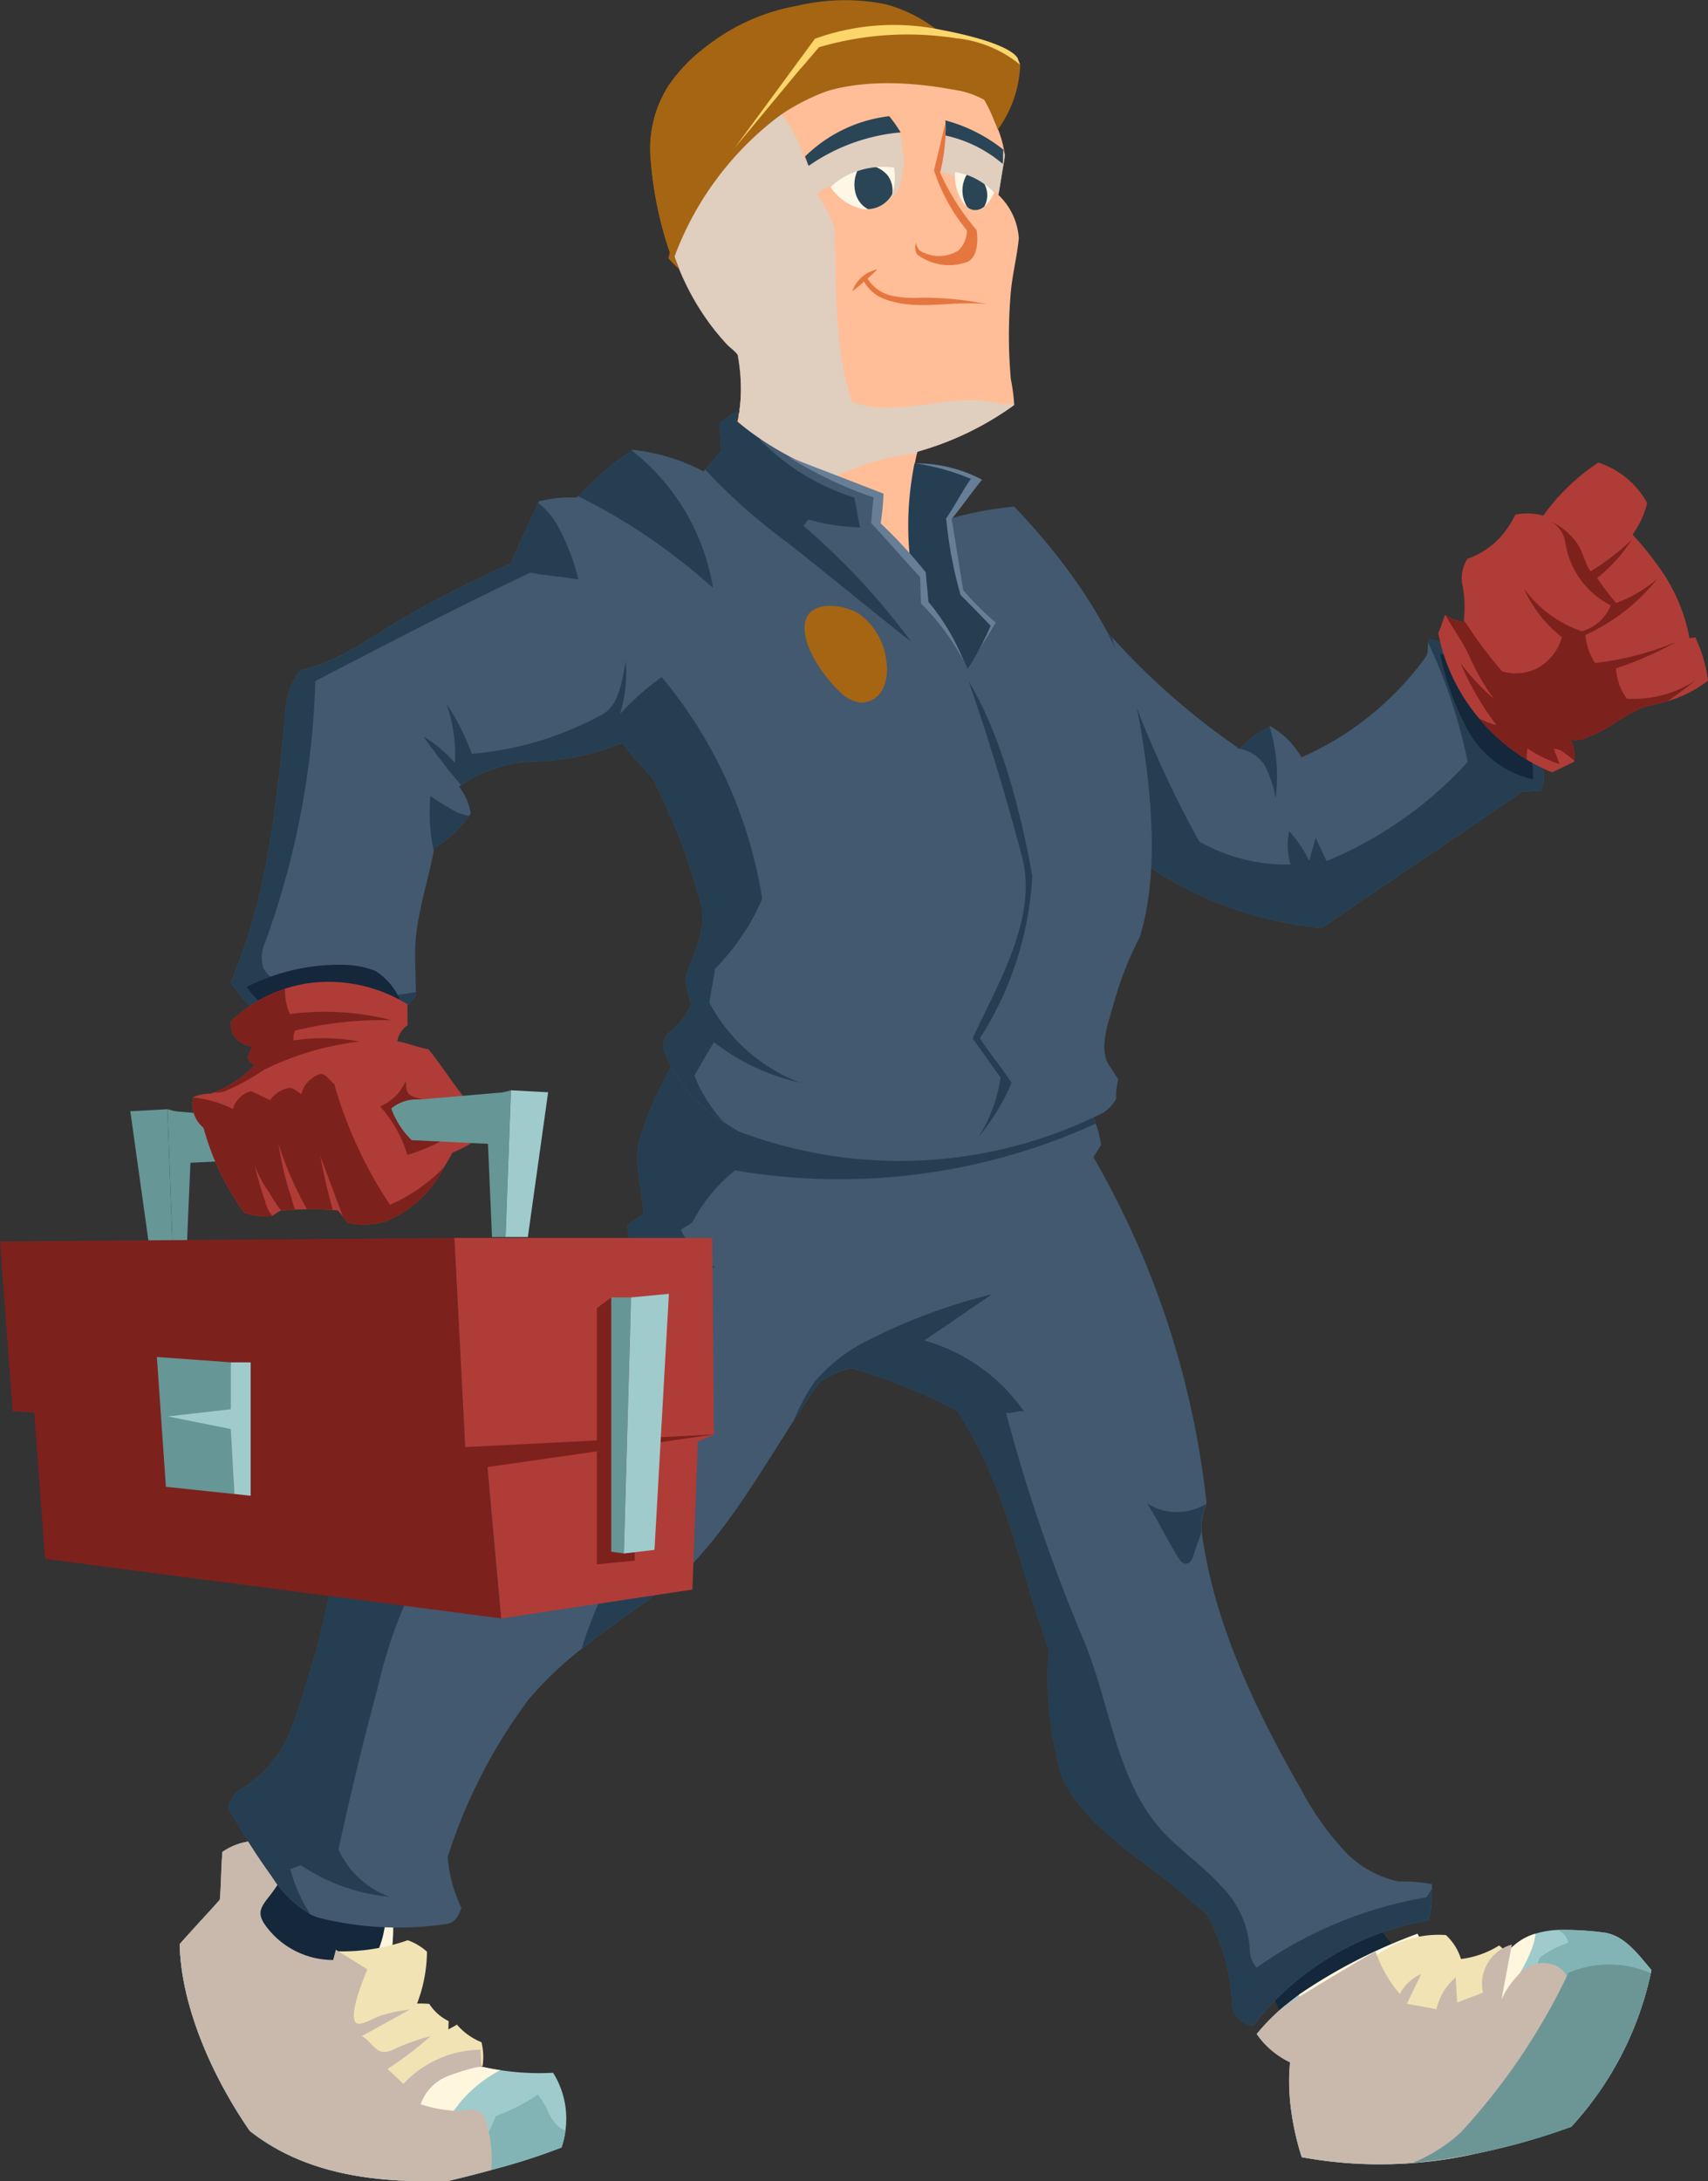 <svg xmlns="http://www.w3.org/2000/svg" xmlns:xlink="http://www.w3.org/1999/xlink" width="101.157" height="129.175" viewBox="0 0 101.157 129.175"><rect x="0" y="0" width="101.157" height="129.175" fill="#333333" stroke="none"/><defs><style>.a{fill:#669696;}.b{fill:#14273b;}.c{fill:#9fcbcc;}.d{fill:#fff6de;}.e{fill:#f1e3b4;}.f{fill:#82b4b5;}.g{fill:#c9b9ac;}.g,.n{mix-blend-mode:multiply;isolation:isolate;}.h{fill:#425970;}.i{fill:#263e52;}.j{fill:#ffbe97;}.k{fill:#2a4556;}.l{fill:#e67640;}.m{fill:#a66513;}.n{fill:#e0cebf;}.o{fill:url(#a);}.p{fill:url(#b);}.q{fill:#fcd66a;}.r{fill:#fff7e6;}.s{fill:#667e96;}.t{fill:url(#c);}.u{fill:#b03c37;}.v{fill:#7d211d;}.w{fill:#6c9696;}</style><linearGradient id="a" x1="12.66" y1="-0.165" x2="11.745" y2="1.258" gradientUnits="objectBoundingBox"><stop offset="0" stop-color="#efb523"/><stop offset="0.248" stop-color="#ebb122"/><stop offset="0.463" stop-color="#e2a620"/><stop offset="0.665" stop-color="#d1951c"/><stop offset="0.858" stop-color="#bb7c17"/><stop offset="1" stop-color="#a66513"/></linearGradient><linearGradient id="b" x1="33.51" y1="-0.281" x2="32.818" y2="0.812" gradientUnits="objectBoundingBox"><stop offset="0" stop-color="#efb523"/><stop offset="0.321" stop-color="#da9e1e"/><stop offset="0.989" stop-color="#a66613"/><stop offset="1" stop-color="#a66513"/></linearGradient><linearGradient id="c" x1="48.399" y1="0.064" x2="46.428" y2="1.293" xlink:href="#a"/></defs><g transform="translate(-185.215 -136.267)"><path class="a" d="M218,304.868a2.315,2.315,0,0,0-1.656-.534l-5.152-.44.32,3.1,5.273-.252A4.941,4.941,0,0,0,218,304.868Z" transform="translate(-15.784 -101.833)"/><path class="a" d="M211.965,304.021l-.36,8.289h-.8l-.32-8.69Z" transform="translate(-15.35 -101.667)"/><path class="a" d="M207.074,303.621l.32,8.69h-1.321l-1.2-8.57Z" transform="translate(-11.941 -101.667)"/><g transform="translate(195.855 136.267)"><path class="b" d="M376.553,427.552a16.735,16.735,0,0,0,1.568,3.288,31.617,31.617,0,0,0,6.817-4.153c-1.055-1.453-2.156-2.71-3.211-4.163C379.273,422.944,377.287,425.188,376.553,427.552Z" transform="translate(-312.093 -310.168)"/><path class="c" d="M235.175,431.152a5.366,5.366,0,0,1-.234,1.017,37,37,0,0,1-4.17,1.333c-1.411.383-2.558.65-2.558.65-4.246.119-8.422-.361-11.735-2.965-2.249-3.256-4.071-7.406-4.154-11.063.554-.628,1.131-1.252,1.7-1.876.228-.251.453-.5.678-.756.081-.988.071-1.838.152-2.826a3.651,3.651,0,0,1,2.474-.64,7.433,7.433,0,0,1,1.806.427,15.648,15.648,0,0,1,3.461,1.907c.775.533,1.535,1.092,2.294,1.609a10.1,10.1,0,0,1-.237,3.752c.944,1.738,2.15,3.8,3.792,4.909a4.68,4.68,0,0,0,1.525.693c.076.019.152.038.228.053.364.085.738.154,1.116.21h0a15.058,15.058,0,0,0,3.127.154A5.111,5.111,0,0,1,235.175,431.152Z" transform="translate(-212.324 -304.993)"/><path class="d" d="M237.313,431.067a7.86,7.86,0,0,0-2.407,1.945,7.657,7.657,0,0,1-1.337,1.424c-.371.213-.874.028-1.285-.05a14.44,14.44,0,0,1-3.485-1.139,2.469,2.469,0,0,1-.895-.624,2.542,2.542,0,0,1-.28-1.907l-.669.436a21,21,0,0,0-2.5-1.719,5.149,5.149,0,0,1-2.021-2.209,4.843,4.843,0,0,1-.048-2.83,14.383,14.383,0,0,0,.551-2.384c.029-.662-.12-1.142.517-1.59a3.109,3.109,0,0,1,1.208-.442,11.817,11.817,0,0,1,3.931-.138c.775.533,1.535,1.092,2.294,1.609a10.1,10.1,0,0,1-.237,3.752c1.216,2.237,2.862,5.01,5.317,5.6C236.4,430.91,236.855,431,237.313,431.067Z" transform="translate(-218.323 -308.474)"/><path class="b" d="M230.681,414.833a9.473,9.473,0,0,1-.147,3.579,5.757,5.757,0,0,1-.44,1.455,3.551,3.551,0,0,1-1.225.956,1.118,1.118,0,0,1-.872.015,9.554,9.554,0,0,1-4.387-2.178,4.474,4.474,0,0,1-1.274-3.421,6.936,6.936,0,0,0,1.6-2.493,7.2,7.2,0,0,1,4.506,1.26A4.122,4.122,0,0,0,230.681,414.833Z" transform="translate(-218.404 -304.216)"/><path class="e" d="M235.5,433.971a2.8,2.8,0,0,0,.676.608,22.138,22.138,0,0,0,4.1-1.369,8.813,8.813,0,0,0,.779-3.527,3.357,3.357,0,0,0-1.141-.68,11.723,11.723,0,0,1-4.151.656A20.722,20.722,0,0,1,235.5,433.971Z" transform="translate(-226.406 -314.103)"/><path class="e" d="M241.287,444.454c.55-.743,1.129-1.716,2.039-1.926a8.8,8.8,0,0,1,2.359-.278,3.671,3.671,0,0,0-.062-1.412,3.8,3.8,0,0,1-1.456-1.044c-.207.135-.3.156-.508.292.005-.174.012-.329.017-.5a2.863,2.863,0,0,1-1.146-1.019,7.608,7.608,0,0,0-2.2.152,4.032,4.032,0,0,0-1.849.853,2.155,2.155,0,0,0-.752,1.834,5.526,5.526,0,0,0,1.509,1.445.944.944,0,0,1,.443-.438c-.041.294-.086.507-.127.8A3.533,3.533,0,0,0,241.287,444.454Z" transform="translate(-227.746 -319.898)"/><path class="f" d="M235.175,437.717a5.368,5.368,0,0,1-.234,1.017,58.136,58.136,0,0,1-6.728,1.983c-4.246.119-8.422-.361-11.735-2.965-2.249-3.256-4.071-7.406-4.154-11.063.554-.628,1.131-1.252,1.7-1.876a12.36,12.36,0,0,0,.716,4.69c-.1.176-.256.342-.352.518a34.373,34.373,0,0,0,2.671,7.149,24.263,24.263,0,0,0,11.467,2.39c1.3-.053,2.049-1.5,2.523-2.691a10.68,10.68,0,0,0,2.482-1.27,4.449,4.449,0,0,1,.592.957,2.869,2.869,0,0,0,.563.872A1.243,1.243,0,0,0,235.175,437.717Z" transform="translate(-212.324 -311.558)"/><path class="g" d="M224.635,427.514l.94.884a6.352,6.352,0,0,1,4.568-2.023c.02.332.037.668.054,1l0,.053c-.011-.195-1.95.474-2.1.558a2.769,2.769,0,0,0-1.5,1.619,7.744,7.744,0,0,0,2.046.389c.5.028,1.069-.248,1.517.116a1.4,1.4,0,0,1,.4.831,7.352,7.352,0,0,1,.213,2.56c-1.411.383-2.558.65-2.558.65-4.246.119-8.422-.361-11.735-2.965-2.249-3.256-4.071-7.406-4.154-11.063.554-.628,1.131-1.252,1.7-1.876.228-.251.453-.5.678-.756.081-.988.071-1.838.152-2.826a3.651,3.651,0,0,1,2.474-.64,7.433,7.433,0,0,1,1.806.427,4.288,4.288,0,0,1-.259.775,9.65,9.65,0,0,1-1.26,2.083c-.554.706-.735,1.038-.115,1.835a4.948,4.948,0,0,0,3.916,1.917c.051-.2.106-.4.157-.608.622.389,1.246.775,1.868,1.161-.2.482-1.176,2.81-.648,3.182.257.181,1.122-.334,1.354-.411a8.161,8.161,0,0,1,1.8-.38l-2.843,1.563c.484.219.74.876,1.262.938a1.2,1.2,0,0,0,.552-.11,12.036,12.036,0,0,1,2.259-.823A20.3,20.3,0,0,1,224.635,427.514Z" transform="translate(-212.324 -304.993)"/><path class="h" d="M290.937,344.883c0,.094.008.185.008.276a8.722,8.722,0,0,1-.192,1.869,16.7,16.7,0,0,0-10.415,6.255c-.538-.113-1.233-.608-1.221-1.154a12.29,12.29,0,0,0-1.5-5.417c-3.741-3.513-6.831-4.674-8.577-8.118a20.753,20.753,0,0,1-.79-7.645c-1.671-4.366-2.357-9.332-5.395-14.059a31.792,31.792,0,0,0-6.314-2.566,5.9,5.9,0,0,0-1.873.825c-.524.743-1.026,1.5-1.521,2.271-2.074,3.228-4,6.578-6.677,9.182-.264.207-.532.408-.8.608-1.683,1.252-3.447,2.419-5.078,3.723a21.666,21.666,0,0,0-3.126,2.98,31.383,31.383,0,0,0-4.819,9.367,8.518,8.518,0,0,0,.809,3.008c-.15.458-.407.913-.892.954a19.384,19.384,0,0,1-7.553-.37,3,3,0,0,1-.495-.2,6.591,6.591,0,0,1-2.256-2.211,39.666,39.666,0,0,1-2.6-4.1,1.62,1.62,0,0,1,.732-1.1,7.187,7.187,0,0,0,3.019-3.661c.489-1.374.932-2.8,1.341-4.21.725-2.5,1.048-5.364,2.507-7.613a16.424,16.424,0,0,1,6.14-3.839,4.4,4.4,0,0,1-.211-1.233,4.977,4.977,0,0,1,1.581-.367,4,4,0,0,1-.136-1.4,32.1,32.1,0,0,0,8.874-10.05,2.648,2.648,0,0,1-.207-1.044c.259-.188.681-.449.94-.637-.071-1.575-.659-3.1-.183-4.577a22.159,22.159,0,0,1,2.1-4.624c7.755,2.958,16.408,4.213,24.4,2.754a7.946,7.946,0,0,1,.478,1.095,6,6,0,0,1,.307,1.267c-.175.241-.279.455-.455.7a52.275,52.275,0,0,1,6.7,20.446c0,.041-.013.078-.02.116a4.225,4.225,0,0,0-.288,1.446c.009.072.018.144.028.216.721,5.376,3.153,10.449,5.879,15.223a17.079,17.079,0,0,0,2.346,3.391,6.2,6.2,0,0,0,3.439,2.064A9.04,9.04,0,0,1,290.937,344.883Z" transform="translate(-216.772 -233.303)"/><path class="i" d="M271.02,299.847a36.578,36.578,0,0,1-21.347,2.764,9.523,9.523,0,0,0-2.475,2.964c-.124.254-.527.358-.736.555a2.6,2.6,0,0,0,.628.91c.547.408.9.913,1.411,1.364-.7-.213-1.423-.285-2.125-.5a40.454,40.454,0,0,1-7.423,10.192,2.431,2.431,0,0,0-1.008.21,2.007,2.007,0,0,0,.352.913c-.409-.034-.913.085-1.325.05.05,0,.547,1.164.63,1.28a4.918,4.918,0,0,0,1.29,1.23c-.915-.433-1.745-.64-2.66-1.069a15.765,15.765,0,0,0-5.2,5.652,27.806,27.806,0,0,0-2.491,6.729q-1.3,4.837-2.366,9.74a5.352,5.352,0,0,0,3.037,2.8,11.228,11.228,0,0,1-5.244-1.86c-.2.015-.456.188-.65.2a9.513,9.513,0,0,0,1.194,2.7,6.591,6.591,0,0,1-2.256-2.211,39.666,39.666,0,0,1-2.6-4.1,1.62,1.62,0,0,1,.732-1.1,7.187,7.187,0,0,0,3.019-3.661c.489-1.374.932-2.8,1.341-4.21.725-2.5,1.048-5.364,2.507-7.613a16.424,16.424,0,0,1,6.14-3.839,4.4,4.4,0,0,1-.211-1.233,4.977,4.977,0,0,1,1.581-.367,4,4,0,0,1-.136-1.4,32.1,32.1,0,0,0,8.874-10.05,2.648,2.648,0,0,1-.207-1.044c.259-.188.681-.449.94-.637-.071-1.575-.659-3.1-.183-4.577a22.159,22.159,0,0,1,2.1-4.624c7.755,2.958,16.408,4.213,24.4,2.754A7.946,7.946,0,0,1,271.02,299.847Zm-26.252,27.394c-.244,0-2.568-.27-2.585-.239a23.337,23.337,0,0,0-1.6,3.931c1.63-1.3,3.4-2.472,5.078-3.723C245.369,327.219,245.075,327.238,244.768,327.241Zm45.837,18.42a24.58,24.58,0,0,0-10.044,4.159,1.565,1.565,0,0,1-.41-1.041,5.693,5.693,0,0,0-1.661-3.749c-.944-1.048-2.089-1.895-3.109-2.87-3.156-3.037-3.408-7.817-5.108-11.823a102,102,0,0,1-4.564-13.376c.361.069.716-.141,1.073-.072a10.785,10.785,0,0,0-5.906-4.206c1.288-.86,2.73-1.879,4.018-2.738a33.749,33.749,0,0,0-7.22,2.666,9.855,9.855,0,0,0-3.284,2.51,12.015,12.015,0,0,0-1.25,2.3c.495-.768,1-1.528,1.521-2.271a5.9,5.9,0,0,1,1.873-.825,31.792,31.792,0,0,1,6.314,2.566c3.038,4.727,3.724,9.693,5.395,14.059a20.753,20.753,0,0,0,.79,7.645c1.746,3.444,4.837,4.6,8.577,8.118a12.29,12.29,0,0,1,1.5,5.417c-.012.546.683,1.041,1.221,1.154a16.7,16.7,0,0,1,10.415-6.255,8.722,8.722,0,0,0,.192-1.869C290.833,345.325,290.721,345.494,290.605,345.661Zm-13.058-23.288a3.309,3.309,0,0,1-3.467-.031c.654,1.032,1.184,2.165,1.839,3.2.1.17.241.354.435.364.252.016.391-.267.465-.5.144-.449.3-.907.467-1.365-.009-.072-.019-.144-.028-.216A4.225,4.225,0,0,1,277.547,322.372Z" transform="translate(-216.772 -233.303)"/><path class="h" d="M374.829,236.261c0,.308-.115.4-.153.7-.358-.016-.778.078-1.136.063-3.9,2.695-7.942,5.373-11.846,8.065a22.25,22.25,0,0,1-11.515-4.533l-3.265-15.267-.077-.354c.07.094.143.188.215.279q1.035,1.359,2.186,2.629a42.455,42.455,0,0,0,7.423,6.531l.133.094.016.009.006-.006a7.123,7.123,0,0,1,1.774-1.318l.034-.019a4.826,4.826,0,0,1,1.852,1.851,18.061,18.061,0,0,0,7.346-5.926c.181-.248.124-.568.165-.869a.908.908,0,0,1,.048-.2,8.179,8.179,0,0,1,5.031,3.168A8.449,8.449,0,0,1,374.829,236.261Z" transform="translate(-294.04 -190.132)"/><path class="i" d="M374.949,236.693c0,.308-.115.4-.153.7-.358-.016-.778.078-1.136.063-3.9,2.695-7.942,5.373-11.846,8.065a22.25,22.25,0,0,1-11.515-4.533l-3.265-15.267a1.508,1.508,0,0,1,.138-.075q1.035,1.359,2.186,2.629a66.621,66.621,0,0,0,5.183,12.118,10.443,10.443,0,0,0,5.417,1.365,3.9,3.9,0,0,1-.084-1.964,7.494,7.494,0,0,1,1.193,1.763c.087-.48.276-.91.363-1.393.2.445.46.947.654,1.393a23.39,23.39,0,0,0,8.361-5.869,31.567,31.567,0,0,0-2.338-7.064.911.911,0,0,1,.048-.2,8.179,8.179,0,0,1,5.031,3.168A8.45,8.45,0,0,1,374.949,236.693Z" transform="translate(-294.16 -190.564)"/><g transform="translate(27.886)"><path class="j" d="M306.214,152.524c-.1,1.067-.382,2.13-.475,3.209a30.092,30.092,0,0,0-.1,3.372q.027.87.1,1.744a11.031,11.031,0,0,1,.2,1.506.1.1,0,0,1-.02.053,18.078,18.078,0,0,1-5.711,2.751.875.875,0,0,0-.021.091c-.663,2.789-.175,5.461-.262,8.356a17.534,17.534,0,0,1-8.26-6.214,17.844,17.844,0,0,1-1.472-2.359.014.014,0,0,1,0-.01c-.252-.489-.483-.988-.686-1.5.044-.163.081-.326.111-.5a8.973,8.973,0,0,0,.118-2.221,12.013,12.013,0,0,0-.163-1.346c-.02-.116-.29-.339-.475-.5-.072-.063-.127-.113-.16-.148-.243-.26-.474-.533-.7-.809a14.926,14.926,0,0,1-2.736-5.451,12.48,12.48,0,0,1-.412-3.974,13.061,13.061,0,0,1,.254-2.048,4.1,4.1,0,0,1,.484-1.264,12.62,12.62,0,0,1,8.555-5.361c.259-.038.521-.069.777-.088a10.393,10.393,0,0,1,5.749,1.252,8.368,8.368,0,0,1,1.535,1.079,8.962,8.962,0,0,1,2.353,3.491,6.583,6.583,0,0,1,.577,1.879,1.392,1.392,0,0,1-.016.308c-.111.643-.23,1.4-.341,2.051a.636.636,0,0,1-.012.082A3.857,3.857,0,0,1,306.214,152.524Z" transform="translate(-284.401 -138.41)"/><path class="k" d="M302.444,142.154a4.6,4.6,0,0,0-1.319-.715,2.022,2.022,0,0,0-2.1.3,11.639,11.639,0,0,0-5.215-.718,5.221,5.221,0,0,0-4.171,2.911c.519.561.974,1.176,1.49,1.738a49.273,49.273,0,0,1,1.17,6.729c-.714-.8-.859-2.363-1.967-2.795a3.95,3.95,0,0,0-1.479.179,1.664,1.664,0,0,0-1.021,1.016,2.358,2.358,0,0,0,.447,1.857,7.3,7.3,0,0,0,2.5,2.406,13.515,13.515,0,0,1-.475,4.573,2.661,2.661,0,0,1-.572,1.176,12.013,12.013,0,0,0-.163-1.346c-.028-.157-.517-.518-.635-.646-.243-.26-.474-.533-.7-.809a14.926,14.926,0,0,1-2.736-5.451,12.48,12.48,0,0,1-.412-3.974,7.624,7.624,0,0,1,.738-3.313,12.62,12.62,0,0,1,8.555-5.361c.259-.038.521-.069.777-.088a10.393,10.393,0,0,1,5.749,1.252A8.368,8.368,0,0,1,302.444,142.154Z" transform="translate(-284.401 -138.41)"/><path class="l" d="M317.991,178.589a6.921,6.921,0,0,1-1.8-.106,2.294,2.294,0,0,1-1.469-1.022c.2-.181.394-.365.578-.546a2,2,0,0,0-1.486,1.294c.238-.172.474-.366.705-.568a2.262,2.262,0,0,0,1.11.991c1.961.8,4.113.09,6.2.349A19.148,19.148,0,0,0,317.991,178.589Z" transform="translate(-301.866 -160.961)"/><path class="l" d="M294.6,167.947a.354.354,0,0,1,.429.011,1.142,1.142,0,0,1,.164.3c.056.1.191.189.281.122.045-.033.061-.095.1-.132.1-.088.275.029.3.164a.875.875,0,0,1-.068.4,1.214,1.214,0,0,0,.415,1.226,1.075,1.075,0,0,0,1.215.029.816.816,0,0,1-1.081-.228,1.15,1.15,0,0,1-.077-1.159c.068-.141.158-.309.071-.446-.069-.108-.218-.135-.3-.231a.25.25,0,0,1-.036-.27c.044-.084.151-.232.246-.219a1.341,1.341,0,0,0-1.288-.183,1.249,1.249,0,0,0-.756,1.018A1.455,1.455,0,0,1,294.6,167.947Z" transform="translate(-289.964 -155.085)"/><path class="m" d="M299.309,148.69l-3.209,3.868.472-.643c.009-.013.021-.022.03-.035Q297.957,150.285,299.309,148.69Z" transform="translate(-291.103 -143.814)"/><path class="n" d="M305.939,168.763a.1.1,0,0,1-.02.053,18.077,18.077,0,0,1-5.711,2.751.877.877,0,0,0-.021.091,17.4,17.4,0,0,0-2.415.464c-1.473.417-2.828,1.173-4.322,1.521a6.067,6.067,0,0,1-1.785.157,14.224,14.224,0,0,1-1.472-2.359.014.014,0,0,1,0-.01,6.059,6.059,0,0,1-.57-1.948c0-.015,0-.028-.005-.044a8.973,8.973,0,0,0,.118-2.221,12.011,12.011,0,0,0-.163-1.345c-.02-.116-.29-.339-.475-.5-.072-.063-.127-.113-.16-.148-.243-.26-.474-.533-.7-.809a14.926,14.926,0,0,1-2.736-5.451,12.48,12.48,0,0,1-.412-3.974,13.062,13.062,0,0,1,.254-2.048c1.48-1.835,4.685-3.8,6.561-1.678a7.586,7.586,0,0,1,1.661,3.153c-.077-.307,2.121-1.223,2.394-1.329.757-.291,2-.984,2.846-.647.542.215.479.931.541,1.4a4.408,4.408,0,0,1-.253,2.172c-.086.22-.238.464-.478.46.229,0,.336-1.453.152-1.605-.306-.255-.964-.033-1.29.035a10.635,10.635,0,0,0-3.245,1.39,7.205,7.205,0,0,1,1.057,2.023c.143,3.689-.025,7.049,1.055,10.311,2.8,1.026,6.082-.75,8.918.157A1.1,1.1,0,0,1,305.939,168.763Zm-1.063-15.195a14.379,14.379,0,0,0-2.9-1.2,8.238,8.238,0,0,1-.633,2.594c.015-.009.034-.019.052-.028a28.374,28.374,0,0,1,3.626,1.352c.111-.649.23-1.408.341-2.051a1.392,1.392,0,0,0,.016-.308A2.2,2.2,0,0,0,304.875,153.568Z" transform="translate(-284.401 -144.818)"/><path class="o" d="M302.986,141.582c-.268-.038-.526-.063-.779-.119a2.674,2.674,0,0,1-.493-.157,5.155,5.155,0,0,0-1.268-.317,12.256,12.256,0,0,0-2.71-.144,13.373,13.373,0,0,0-5.2,1.374,12.592,12.592,0,0,0-1.244.709c-.281.182-.552.373-.82.571a18.585,18.585,0,0,0-5.868,7.971,22.142,22.142,0,0,1-1.219-5.722,6.922,6.922,0,0,1,1.059-4.416,9.7,9.7,0,0,1,1.87-2.03,13.377,13.377,0,0,1,1.315-.963,12.143,12.143,0,0,1,4.408-1.725,12.267,12.267,0,0,1,5.212-.107A8.492,8.492,0,0,1,302.986,141.582Z" transform="translate(-283.37 -136.267)"/><path class="p" d="M290.472,148.2a18.585,18.585,0,0,0-5.868,7.971,22.141,22.141,0,0,1-1.219-5.722,6.921,6.921,0,0,1,1.059-4.416,9.694,9.694,0,0,1,1.87-2.03,3.6,3.6,0,0,1,2.207.878,6.124,6.124,0,0,1,1.612,2.337A8.515,8.515,0,0,1,290.472,148.2Z" transform="translate(-283.37 -140.964)"/><path class="m" d="M306.9,143.291a6.983,6.983,0,0,1-1.328,3.836,9.955,9.955,0,0,0-.8-1.766,5.3,5.3,0,0,0-1.844-.606c-3.326-.618-7.337-.677-9.959,1.308a18.475,18.475,0,0,0-6.55,8.6c.085.235.2.492.29.731a5.9,5.9,0,0,1-.645-.659c.675-2.791,2.574-5.025,4.413-7.193l-.472.643,3.209-3.868q.35-.409.7-.819c.356-.42.712-.837,1.068-1.258a18.542,18.542,0,0,1,8.112-.533A7.117,7.117,0,0,1,306.9,143.291Z" transform="translate(-285.004 -139.447)"/><path class="q" d="M313,142.432a7.117,7.117,0,0,0-3.811-1.578,18.542,18.542,0,0,0-8.112.533c-.356.42-.712.837-1.068,1.258h-.016l-.681.819-3.209,3.868.472-.643,4.267-5.806a13.741,13.741,0,0,1,7.507-.521c4.4.841,4.516,1.722,4.516,1.722Z" transform="translate(-291.103 -138.588)"/><path class="r" d="M314.178,163.053s0,.006-.005.009a1.682,1.682,0,0,1-1.422.882h0a1.8,1.8,0,0,1-.367-.013,3.1,3.1,0,0,1-1.864-1.3,4.451,4.451,0,0,1,1.586-.941c.074-.025.148-.047.223-.069a4.488,4.488,0,0,1,.893-.166q.2-.019.394-.019a4.732,4.732,0,0,1,.667.047A3.214,3.214,0,0,1,314.178,163.053Zm5.5-.564v0a.349.349,0,0,0-.045-.028,4.092,4.092,0,0,0-.984-.524.238.238,0,0,0-.045-.013,3.416,3.416,0,0,0-.7-.166,2.749,2.749,0,0,0,.443,1.753,1.422,1.422,0,0,0,.286.317.689.689,0,0,0,.171.113.215.215,0,0,0,.038.019.753.753,0,0,0,.678-.082.545.545,0,0,0,.113-.078l.046-.038a2.494,2.494,0,0,0,.538-.8A3.247,3.247,0,0,0,319.676,162.488Z" transform="translate(-299.861 -151.558)"/><path class="k" d="M316.369,163.091a1.682,1.682,0,0,1-1.422.882h0a1.353,1.353,0,0,1-.212-.129,1.5,1.5,0,0,1-.489-.674,1.962,1.962,0,0,1,.056-1.449c.074-.025.148-.047.223-.069a4.489,4.489,0,0,1,.893-.166,1.724,1.724,0,0,1,.656.455A1.448,1.448,0,0,1,316.369,163.091Zm5.481-.571a.209.209,0,0,0-.024-.035,4.089,4.089,0,0,0-.984-.524.239.239,0,0,0-.045-.013.149.149,0,0,0-.039.038,1.827,1.827,0,0,0-.074,1.606,1.1,1.1,0,0,0,.139.26.684.684,0,0,0,.171.113.217.217,0,0,0,.038.019.753.753,0,0,0,.677-.082.546.546,0,0,0,.113-.079l.035-.066A1.377,1.377,0,0,0,321.85,162.52Z" transform="translate(-302.057 -151.587)"/><path class="k" d="M306.682,156.187c.086.185.128.367.217.552a11.2,11.2,0,0,1,5.448-1.982,8.253,8.253,0,0,0-.677-.96A8.535,8.535,0,0,0,306.682,156.187Zm8.312-2.142a5.257,5.257,0,0,1,0,.894,7.722,7.722,0,0,1,3.4,1.685c.033-.348,0-.489.04-.841A9.35,9.35,0,0,0,314.994,154.045Z" transform="translate(-297.532 -146.916)"/><path class="l" d="M326.955,161.1a14.364,14.364,0,0,1-2.163-3.4,11.092,11.092,0,0,0,.326-2.983l-.688,2.848a10.946,10.946,0,0,0,1.95,3.549,1.656,1.656,0,0,1-.5,1.194,2.17,2.17,0,0,1-2.323-.018.9.9,0,0,1-.193-.452.928.928,0,0,0,.056.694,3.121,3.121,0,0,0,2.982.454C326.94,162.758,327.076,161.917,326.955,161.1Z" transform="translate(-307.641 -147.474)"/></g><path class="h" d="M272.315,233.319c-.27.985-.936,2.685-.284,3.667.187.279.365.565.553.844a3.389,3.389,0,0,0-.128,1.142,2.244,2.244,0,0,1-.753.822,26.867,26.867,0,0,1-21.579,1.123c-.318-.179-.634-.373-.944-.587a8.563,8.563,0,0,1-3.539-4.263,1.23,1.23,0,0,1,.355-1.041,4.192,4.192,0,0,0,1.281-1.637c-.13-.48-.239-1-.366-1.484.448-1.443,1.383-3.036.933-4.517a37.333,37.333,0,0,0-2.878-7.453,17.2,17.2,0,0,1-1.747-2.033,14.506,14.506,0,0,1-5.024,1.088,8.291,8.291,0,0,0-4.54,1.408c-.04.028-.079.063-.115.094a3.612,3.612,0,0,1,.69,1.578c-.038.057-.077.113-.115.166a6.482,6.482,0,0,1-2.042,1.895c-.01.057-.02.113-.034.17-.4,2.089-1.141,4.1-1.106,6.242.013.7.033,1.405.047,2.1,0,.079.006.154.006.229a6.446,6.446,0,0,1-5.579,2.541,7.121,7.121,0,0,1-5.4-3.353c2.167-4.869,2.789-10.888,3.256-16.259a4.5,4.5,0,0,1,.865-2.208c2.3-.5,4.12-1.929,6.1-3.08a65.486,65.486,0,0,1,6.362-3.228c.5-1.167,1.123-2.437,1.632-3.607a.646.646,0,0,1,.031-.075,7.575,7.575,0,0,1,2.252-.232l.081-.085a20.362,20.362,0,0,1,3.175-2.713c.015-.013.034-.022.049-.034a11.9,11.9,0,0,1,4.21,1.283c.033-.038.066-.078.1-.116.3-.361.635-.718.931-1.079-.031-.52-.068-1.123-.1-1.644a4.293,4.293,0,0,1,1.207-.762c-.073.2-.151.376-.224.574a15.4,15.4,0,0,0,1.439,1.1,19.34,19.34,0,0,0,2.432,1.393c.375.182,4.534,2.07,4.551,2.02-.142.427-.135.973-.277,1.4.785.765,1.527,1.653,2.287,2.494-.026-.615-.125-1.12-.15-1.734a20.861,20.861,0,0,1,6.2-1.562c3.351,3.5,6.64,8.15,7.443,12.858.708,4.128,1.15,8.887-.006,12.638A19.785,19.785,0,0,0,272.315,233.319Z" transform="translate(-216.989 -173.906)"/><path class="s" d="M323.055,206.187a8.319,8.319,0,0,1,3.963.964c-.611.738-1.186,1.582-1.8,2.319.227,1.388.456,2.83.683,4.219a16.364,16.364,0,0,0,1.925,1.918,28.121,28.121,0,0,1-1.628,2.523,9.335,9.335,0,0,0-1.128-3.991c-.573-1.311-1.281-2.567-1.819-3.892A7.975,7.975,0,0,1,323.055,206.187Z" transform="translate(-279.494 -178.743)"/><path class="i" d="M325.775,218.335a18.035,18.035,0,0,0,1.361-2.548c-.555-.6-1.785-1.835-1.785-1.835a25.523,25.523,0,0,1-.852-4.531c.515-.735.95-1.608,1.465-2.343a13.952,13.952,0,0,0-3.335-.926,18.551,18.551,0,0,0-.243,5.91l.818.918c.031.521.087.968.118,1.488A14.147,14.147,0,0,1,325.775,218.335Z" transform="translate(-279.104 -178.722)"/><path class="i" d="M335.143,250.558a19.693,19.693,0,0,1-3.1,9.607c.59.924,1.285,1.718,1.874,2.642a12.785,12.785,0,0,1-1.953,3.2,8.915,8.915,0,0,0,1.3-3.524c-.544-.716-1.116-1.585-1.659-2.3,1.515-3.282,3.875-7.159,2.934-10.747q-1.381-5.266-3.17-10.43C333.43,242.448,334.558,247.269,335.143,250.558Z" transform="translate(-284.646 -198.681)"/><path class="i" d="M234.113,222.237a6.482,6.482,0,0,1-2.042,1.895c-.01.057-.02.113-.034.17a10.554,10.554,0,0,1-.195-3.256,17.657,17.657,0,0,0,1.616.988C233.576,222.089,233.88,222.149,234.113,222.237Zm14.52,13.382a12.736,12.736,0,0,0,5.1,2.4,10.174,10.174,0,0,1-5.369-4.737c.066-.605.265-1.393.328-2a13.654,13.654,0,0,0,2.8-4.144A27.15,27.15,0,0,0,245.538,214a16.086,16.086,0,0,0-2.472,2.189,8.2,8.2,0,0,0,.344-3.137c-.225,1.151-.383,2.645-1.418,3.175a19.229,19.229,0,0,1-7.7,2.315,14.508,14.508,0,0,0-1.5-2.961,9.058,9.058,0,0,1,.5,3.507,7.584,7.584,0,0,0-1.856-1.556q1.04,1.482,2.217,2.864a8.291,8.291,0,0,1,4.54-1.408,14.506,14.506,0,0,0,5.024-1.088,17.2,17.2,0,0,0,1.747,2.033,37.333,37.333,0,0,1,2.878,7.453c.451,1.481-.484,3.074-.933,4.517.127.48.236,1,.366,1.484A4.192,4.192,0,0,1,246,235.026a1.23,1.23,0,0,0-.355,1.041,8.563,8.563,0,0,0,3.539,4.263,8.987,8.987,0,0,1-1.71-2.732C247.834,236.992,248.266,236.224,248.633,235.618Zm-4.876-35.042a20.362,20.362,0,0,0-3.175,2.713,35.291,35.291,0,0,1,7.992,5.433A12.969,12.969,0,0,0,243.758,200.577Zm10.173,4.467c.073-.069.223-.3.292-.37a12.9,12.9,0,0,0,3.069.467c-.129-.533-.224-1.239-.353-1.773a13.4,13.4,0,0,1-5.571-3.41.341.341,0,0,0,0-.057,15.4,15.4,0,0,1-1.439-1.1c.073-.2.151-.373.224-.574a4.293,4.293,0,0,0-1.207.762c.031.521.068,1.123.1,1.644-.3.361-.626.718-.931,1.079a34.911,34.911,0,0,0,4.9,4.351c2.409,1.886,4.895,3.962,7.3,5.844A41.216,41.216,0,0,0,253.93,205.044Zm-28.9,9.191c4.188-2.177,8.456-4.391,12.723-6.415.917.179,1.935.226,2.853.408a12.8,12.8,0,0,0-1.056-2.855,4.593,4.593,0,0,0-1.328-1.691c-.51,1.17-1.128,2.441-1.632,3.607a65.486,65.486,0,0,0-6.362,3.228c-1.979,1.151-3.8,2.581-6.1,3.08a4.5,4.5,0,0,0-.865,2.208c-.467,5.37-1.09,11.39-3.256,16.259a7.121,7.121,0,0,0,5.4,3.353,6.446,6.446,0,0,0,5.579-2.541c0-.075,0-.151-.006-.229h0a15.181,15.181,0,0,1-7.615-.417,2.138,2.138,0,0,1-1.415-.979,2.187,2.187,0,0,1,.131-1.609A49.663,49.663,0,0,0,225.026,214.234Z" transform="translate(-216.989 -173.906)"/><path class="b" d="M231.485,283.826a5.673,5.673,0,0,1-4.609,1.813,6.2,6.2,0,0,1-4.451-2.516,12.118,12.118,0,0,1,5.886-1.315,5.435,5.435,0,0,1,1.764.372A3.846,3.846,0,0,1,231.485,283.826Z" transform="translate(-218.46 -224.67)"/><path class="s" d="M314.537,217.293A13.961,13.961,0,0,0,312,213.861c-.033-.552-.031-1.029-.064-1.581-.964-1.027-1.936-2.173-2.9-3.2.062-.5.088-1.011.15-1.508a23.579,23.579,0,0,1-5.067-2.42c1.909.758,3.747,1.444,5.656,2.2a14.541,14.541,0,0,1-.169,1.756,28.069,28.069,0,0,1,2.672,2.9c.039.561.118,1.184.157,1.745A12.919,12.919,0,0,1,314.537,217.293Z" transform="translate(-268.089 -178.114)"/><path class="t" d="M308.668,232.72a2.165,2.165,0,0,0,1.261.691,1.445,1.445,0,0,0,1.328-.806,2.753,2.753,0,0,0,.219-1.619,4,4,0,0,0-1.551-2.785c-.872-.615-3.02-.925-3.266.466C306.422,230.009,307.746,231.838,308.668,232.72Z" transform="translate(-269.616 -191.8)"/><path class="b" d="M408.016,242.332a5.907,5.907,0,0,1-3.847-2.886,16.49,16.49,0,0,1-1.661-4.556,7.478,7.478,0,0,1,4,2.518A8.616,8.616,0,0,1,408.016,242.332Z" transform="translate(-327.861 -196.18)"/><path class="i" d="M371.866,248.981l.133.094a.507.507,0,0,0-.095-.016C371.89,249.034,371.877,249.006,371.866,248.981Z" transform="translate(-309.246 -204.741)"/><path class="i" d="M374.393,250.129a6.263,6.263,0,0,0-.706-2.052,2.31,2.31,0,0,0-1.426-.888,7.121,7.121,0,0,1,1.774-1.318A10.069,10.069,0,0,1,374.393,250.129Z" transform="translate(-309.485 -202.852)"/><path class="u" d="M418.2,218.993a7.4,7.4,0,0,1-2.409,1.22c-.3.091-.611.166-.925.229-1.344.267-2.38,1.38-3.66,1.841a2.28,2.28,0,0,1-.859.238,1.045,1.045,0,0,1-.3-.056c.013.022.024.047.037.069a2.081,2.081,0,0,1,.208.991,1.351,1.351,0,0,1-.017.194.332.332,0,0,1-.009.079c-.456.213-.849.411-1.3.624a10.309,10.309,0,0,1-1.5-.756,11.261,11.261,0,0,1-2.831-2.45,10.994,10.994,0,0,1-2.408-5.047c.162-.339.252-.738.414-1.076.006.006.013.009.019.016a2.175,2.175,0,0,0,1.077.4c0-.031,0-.059,0-.091a6.734,6.734,0,0,0-.1-2.2,2.132,2.132,0,0,1,.313-1.443,4.726,4.726,0,0,0,2.4-1.857,4.977,4.977,0,0,0,.436-.756,3.572,3.572,0,0,1,1.658.056,12.37,12.37,0,0,1,3.261-3.14,5.093,5.093,0,0,1,2.894,2.39,5.373,5.373,0,0,1-.866,1.873,18.17,18.17,0,0,1,2.021,2.61,10.409,10.409,0,0,1,1.351,3.529c.158-.053.182-.006.343-.06A8.424,8.424,0,0,1,418.2,218.993Z" transform="translate(-327.684 -178.683)"/><path class="v" d="M418.151,224.359q-.815.659-1.689,1.249c-.3.091-.611.166-.925.229-1.344.267-2.38,1.38-3.66,1.841a2.28,2.28,0,0,1-.859.238,1.045,1.045,0,0,1-.3-.056c.013.022.024.047.037.069h-.006a2.078,2.078,0,0,1,.214.991,1.347,1.347,0,0,1-.017.194,6.246,6.246,0,0,0-.557-.424,1.016,1.016,0,0,0-.654-.273c.116.3.232.6.345.907a7.161,7.161,0,0,1-1.9-.929,2.919,2.919,0,0,0-.048.665,11.258,11.258,0,0,1-2.831-2.45,4.969,4.969,0,0,0,1.049.417,17.4,17.4,0,0,1-2.145-3.689,14.081,14.081,0,0,0,1.992,2.133,13.7,13.7,0,0,1-1.473-2.554c-.371-.841-.96-1.6-1.4-2.415a2.175,2.175,0,0,0,1.077.4c0-.031,0-.059,0-.091.152.194.29.4.43.612a25.142,25.142,0,0,0,1.844,2.409,2.8,2.8,0,0,0,2.011-.148,2.962,2.962,0,0,0,1.528-1.876,7.527,7.527,0,0,1-2.236-2.867,7.076,7.076,0,0,0,3.42,2.522,2.628,2.628,0,0,0,1.718-1.537,5.013,5.013,0,0,1-2.695-3.714,1.692,1.692,0,0,0-.855-1.252,3.868,3.868,0,0,1,1.6,1.365c.326.521.4,1.076.746,1.584a13.568,13.568,0,0,0,2.426-1.857,8.843,8.843,0,0,1-2.03,2.249,13.494,13.494,0,0,0,1.125,1.484,7.833,7.833,0,0,0,2.455-1.449,11.578,11.578,0,0,1-4.281,3.344,3.651,3.651,0,0,0,.577,1.659A17.546,17.546,0,0,0,417,222.085a20.773,20.773,0,0,1-3.576,1.575,3.284,3.284,0,0,0,.642,1.795A6.736,6.736,0,0,0,418.151,224.359Z" transform="translate(-328.354 -184.077)"/><path class="u" d="M231.268,293.58a5.3,5.3,0,0,1-1.6.919c-.161.292-.333.589-.515.887a6.811,6.811,0,0,1-3.381,3.178,4.213,4.213,0,0,1-2.311.1,2.794,2.794,0,0,1-.284-.339,3.292,3.292,0,0,0-.318-.389c-.1-.009-.2-.019-.29-.025a15.005,15.005,0,0,0-1.545-.041h0c-.232,0-.46.013-.692.025-.269.016-.538.034-.81.056-.025,0-.053,0-.078.006-.149.119-.3.182-.452.3a.066.066,0,0,0-.018.013,3.865,3.865,0,0,1-1.658-.207,15.438,15.438,0,0,1-2.4-5.019,1.817,1.817,0,0,1-.62-1.794c0-.009,0-.016.005-.025a2.89,2.89,0,0,1,1.061-.21c.056-.022.111-.044.167-.069a6.54,6.54,0,0,0,2.432-1.644c-.233-.009-.387-.245-.446-.474.1-.175.2-.411.3-.586a1.659,1.659,0,0,1-1.149-.693,1.688,1.688,0,0,1-.137-.8,8.324,8.324,0,0,1,4.98-2.315,8.9,8.9,0,0,1,5.477,1.289c.016.392,0,.847.014,1.239a1.53,1.53,0,0,0-.616.957c.647.1,1.2.37,1.851.473.76.922,1.446,2.039,2.206,2.961a5.027,5.027,0,0,1,.714,1.032C231.328,292.764,231.573,293.316,231.268,293.58Z" transform="translate(-213.5 -226.255)"/><path class="v" d="M222.29,287.928a1.194,1.194,0,0,0-.08.577,11.611,11.611,0,0,1,3.9.066,17.4,17.4,0,0,0-5.656,1.672,12.81,12.81,0,0,1-2.291,1.258,1.413,1.413,0,0,1-.674.082,6.541,6.541,0,0,0,2.432-1.644c-.233-.009-.387-.245-.446-.474.1-.175.2-.411.3-.586a1.659,1.659,0,0,1-1.149-.693,1.688,1.688,0,0,1-.137-.8,8.2,8.2,0,0,1,3.219-1.945,3.258,3.258,0,0,0,.288,1.5,15.88,15.88,0,0,1,6.023.367A21.507,21.507,0,0,0,222.29,287.928Z" transform="translate(-215.462 -226.89)"/><path class="v" d="M229.153,303.853a6.811,6.811,0,0,1-3.381,3.178,4.213,4.213,0,0,1-2.311.1,2.794,2.794,0,0,1-.284-.339c-.138-.376-.279-.756-.424-1.135-.307-.825-.618-1.653-.925-2.481q.3,1.614.741,3.2a15.014,15.014,0,0,0-1.545-.041h0a.488.488,0,0,0-.049-.122,20.086,20.086,0,0,1-1.613-3.733,17.879,17.879,0,0,0,.727,3.08c.065.2.135.524.243.8-.269.016-.538.035-.81.056-.089-.11-.175-.21-.215-.267-.174-.264-.342-.53-.5-.8a6.789,6.789,0,0,1-.863-1.616,20.976,20.976,0,0,0,.618,2.123,1.95,1.95,0,0,0,.434.866.064.064,0,0,0-.018.013,3.865,3.865,0,0,1-1.658-.207,15.437,15.437,0,0,1-2.4-5.019,1.817,1.817,0,0,1-.62-1.794,6.71,6.71,0,0,1,2.356.681,1.5,1.5,0,0,1,1.076-1.057c.412.176.718.361,1.126.533a1.75,1.75,0,0,1,1.028-.706c.3-.082.544.172.82.345a1.672,1.672,0,0,1,1.044-1.157c.358-.135.6.32.908.568a25.357,25.357,0,0,0,3.3,7.146A10.166,10.166,0,0,0,229.153,303.853Z" transform="translate(-213.5 -234.722)"/><path class="v" d="M244.091,299.371c.068.435-.045.705.444.923a2.431,2.431,0,0,0,.587.152,3.231,3.231,0,0,0-1.137.2c-.081.03-.624.366-.586.471a5.094,5.094,0,0,0,1.053,1.756,13.251,13.251,0,0,1,2.13-.169,10.665,10.665,0,0,1-2.388,1.041,7.777,7.777,0,0,0-1.613-2.874A2.855,2.855,0,0,0,244.091,299.371Z" transform="translate(-230.705 -235.352)"/><path class="c" d="M398.227,429.811a19.533,19.533,0,0,1-4.747,9.276,45.206,45.206,0,0,1-5.926,1.656,25.905,25.905,0,0,1-10.038.147,16.108,16.108,0,0,1-.7-3.413,11.794,11.794,0,0,1,.006-2.205,5.045,5.045,0,0,1-1.974-1.675,12.2,12.2,0,0,1,1.692-1.7s.006,0,.006,0c.255-.213.519-.42.79-.618a31.829,31.829,0,0,1,7.033-3.614,3.256,3.256,0,0,1,.383,1.822c.589.207,1.039.555,1.628.759a1.441,1.441,0,0,0,.19.05l.073.009a2.09,2.09,0,0,0,1.341-.411c.137-.091.284-.191.439-.3a18.515,18.515,0,0,0,1.5-1.1c.052-.041.1-.085.151-.129a3.328,3.328,0,0,1,1.282-.709,5.343,5.343,0,0,1,1.321-.223,18.036,18.036,0,0,1,2.653.144C396.587,427.7,397.405,428.835,398.227,429.811Z" transform="translate(-311.059 -313.144)"/><path class="f" d="M401.273,429.811c-.013.063-.026.122-.039.185a19.527,19.527,0,0,1-4.708,9.091,37.589,37.589,0,0,1-9.413,2.145,24.788,24.788,0,0,1-6.551-.342,16.107,16.107,0,0,1-.7-3.413,6.556,6.556,0,0,1,2.146-.066c.374.552.554,1.107.929,1.663A27.445,27.445,0,0,0,389.488,438a26.9,26.9,0,0,0,5.169-8.928,5.753,5.753,0,0,1,1.7-.881,1.144,1.144,0,0,0-.63-.753,18.035,18.035,0,0,1,2.653.144C399.632,427.7,400.451,428.835,401.273,429.811Z" transform="translate(-314.105 -313.144)"/><path class="d" d="M395.214,428.017a4.2,4.2,0,0,1-.155.718,9.305,9.305,0,0,1-1.172,2.227c-1.061,1.637-2.207,3.35-3.994,4.153a12.639,12.639,0,0,0-.878-.966c-1.344,1.017-3.429,2.036-5.214,1.054a6.988,6.988,0,0,1-2.61-3.567,31.838,31.838,0,0,1,7.033-3.614,3.256,3.256,0,0,1,.383,1.822c.589.207,1.039.555,1.628.759a1.876,1.876,0,0,0,1.6-.351,21.256,21.256,0,0,0,2.092-1.528A3.328,3.328,0,0,1,395.214,428.017Z" transform="translate(-314.911 -313.505)"/><path class="e" d="M392.369,432.8c-.828-.708-1.67-1.5-2.5-2.2a6.1,6.1,0,0,1,5.308-2.411,3.182,3.182,0,0,1,.893,1.418,5.469,5.469,0,0,0,2.257-.8c.153.1.26.251.413.35a3.632,3.632,0,0,0-.734,2.384,5.291,5.291,0,0,1-2.488,1.373c-.04-.166-.121-.217-.161-.382-.1.265-.31.529-.415.794-.347-.023-.841.009-1.188-.013a1.093,1.093,0,0,1-.644-.182c-.177-.147-.221-.467-.027-.573C392.9,432.626,392.551,432.724,392.369,432.8Z" transform="translate(-320.184 -313.596)"/><path class="g" d="M393.319,433.992a14.234,14.234,0,0,1-4.894,7.469c-.282.223-.571.436-.871.634a25.9,25.9,0,0,1-10.038.147,16.107,16.107,0,0,1-.7-3.413,11.793,11.793,0,0,1,.006-2.205,5.045,5.045,0,0,1-1.974-1.675,12.189,12.189,0,0,1,1.692-1.7s.006,0,.006,0c1.556-.972,5.321-3.237,5.342-3.178a7.871,7.871,0,0,0,1.437,2.51,2.58,2.58,0,0,1,1.268-1.186c-.283.586-.569,1.173-.852,1.76q.877.16,1.755.326a3.412,3.412,0,0,1,1.075-1.832.659.659,0,0,1,.069-.063l0,.072.078,1.428c.509-.2,1.022-.392,1.532-.587a2.411,2.411,0,0,1,1.71-2.848l-.039.2q-.29,1.529-.579,3.065a5.2,5.2,0,0,1,1.262-1.725,1.868,1.868,0,0,1,2.045-.245C393.633,431.517,393.6,432.925,393.319,433.992Z" transform="translate(-311.059 -314.495)"/><path class="w" d="M412.452,433.176a19.528,19.528,0,0,1-4.708,9.091,37.589,37.589,0,0,1-9.413,2.145A9.37,9.37,0,0,0,401.2,442.6a37.693,37.693,0,0,0,6.377-9.448A6.143,6.143,0,0,1,412.452,433.176Z" transform="translate(-325.323 -316.324)"/></g><path class="v" d="M185.215,323.253l.747,10.038,1.281.107.641,8.65,27.017,3.524-.854-9.4-1.281-.748-.641-12.387Z" transform="translate(0 -113.464)"/><path class="u" d="M253.776,323.04h15.271l.107,11.64-.961.427-.32,8.756-11.319,1.709-.854-9.4-1.281-.748Z" transform="translate(-41.65 -113.464)"/><path class="v" d="M255.408,353.443l14.737-.748-14.1,2.029Z" transform="translate(-42.642 -131.48)"/><path class="v" d="M276.123,332.018l-.854.641v15.164l2.243-.214v-14.1Z" transform="translate(-54.708 -118.918)"/><path class="a" d="M277.445,332.018v15.057l.748.107.427-15.164Z" transform="translate(-56.03 -118.918)"/><path class="c" d="M279.777,331.688l-.427,15.164,1.815-.214.854-15.164Z" transform="translate(-57.187 -118.588)"/><path class="a" d="M208.885,341l.534,7.689,4.058.427-.214-7.8Z" transform="translate(-14.379 -124.373)"/><path class="c" d="M210.517,345.016l3.738.747.214,3.844.961.107v-7.9h-1.175v2.776Z" transform="translate(-15.371 -124.869)"/><path class="a" d="M244.253,302.011a2.312,2.312,0,0,1,1.655-.534l5.153-.44-.321,3.1-5.273-.252A4.938,4.938,0,0,1,244.253,302.011Z" transform="translate(-35.866 -100.097)"/><path class="a" d="M258.537,301.165l.36,8.289h.8l.32-8.69Z" transform="translate(-44.543 -99.932)"/><path class="c" d="M261.816,300.764l-.32,8.69h1.322l1.2-8.57Z" transform="translate(-46.34 -99.932)"/></g></svg>